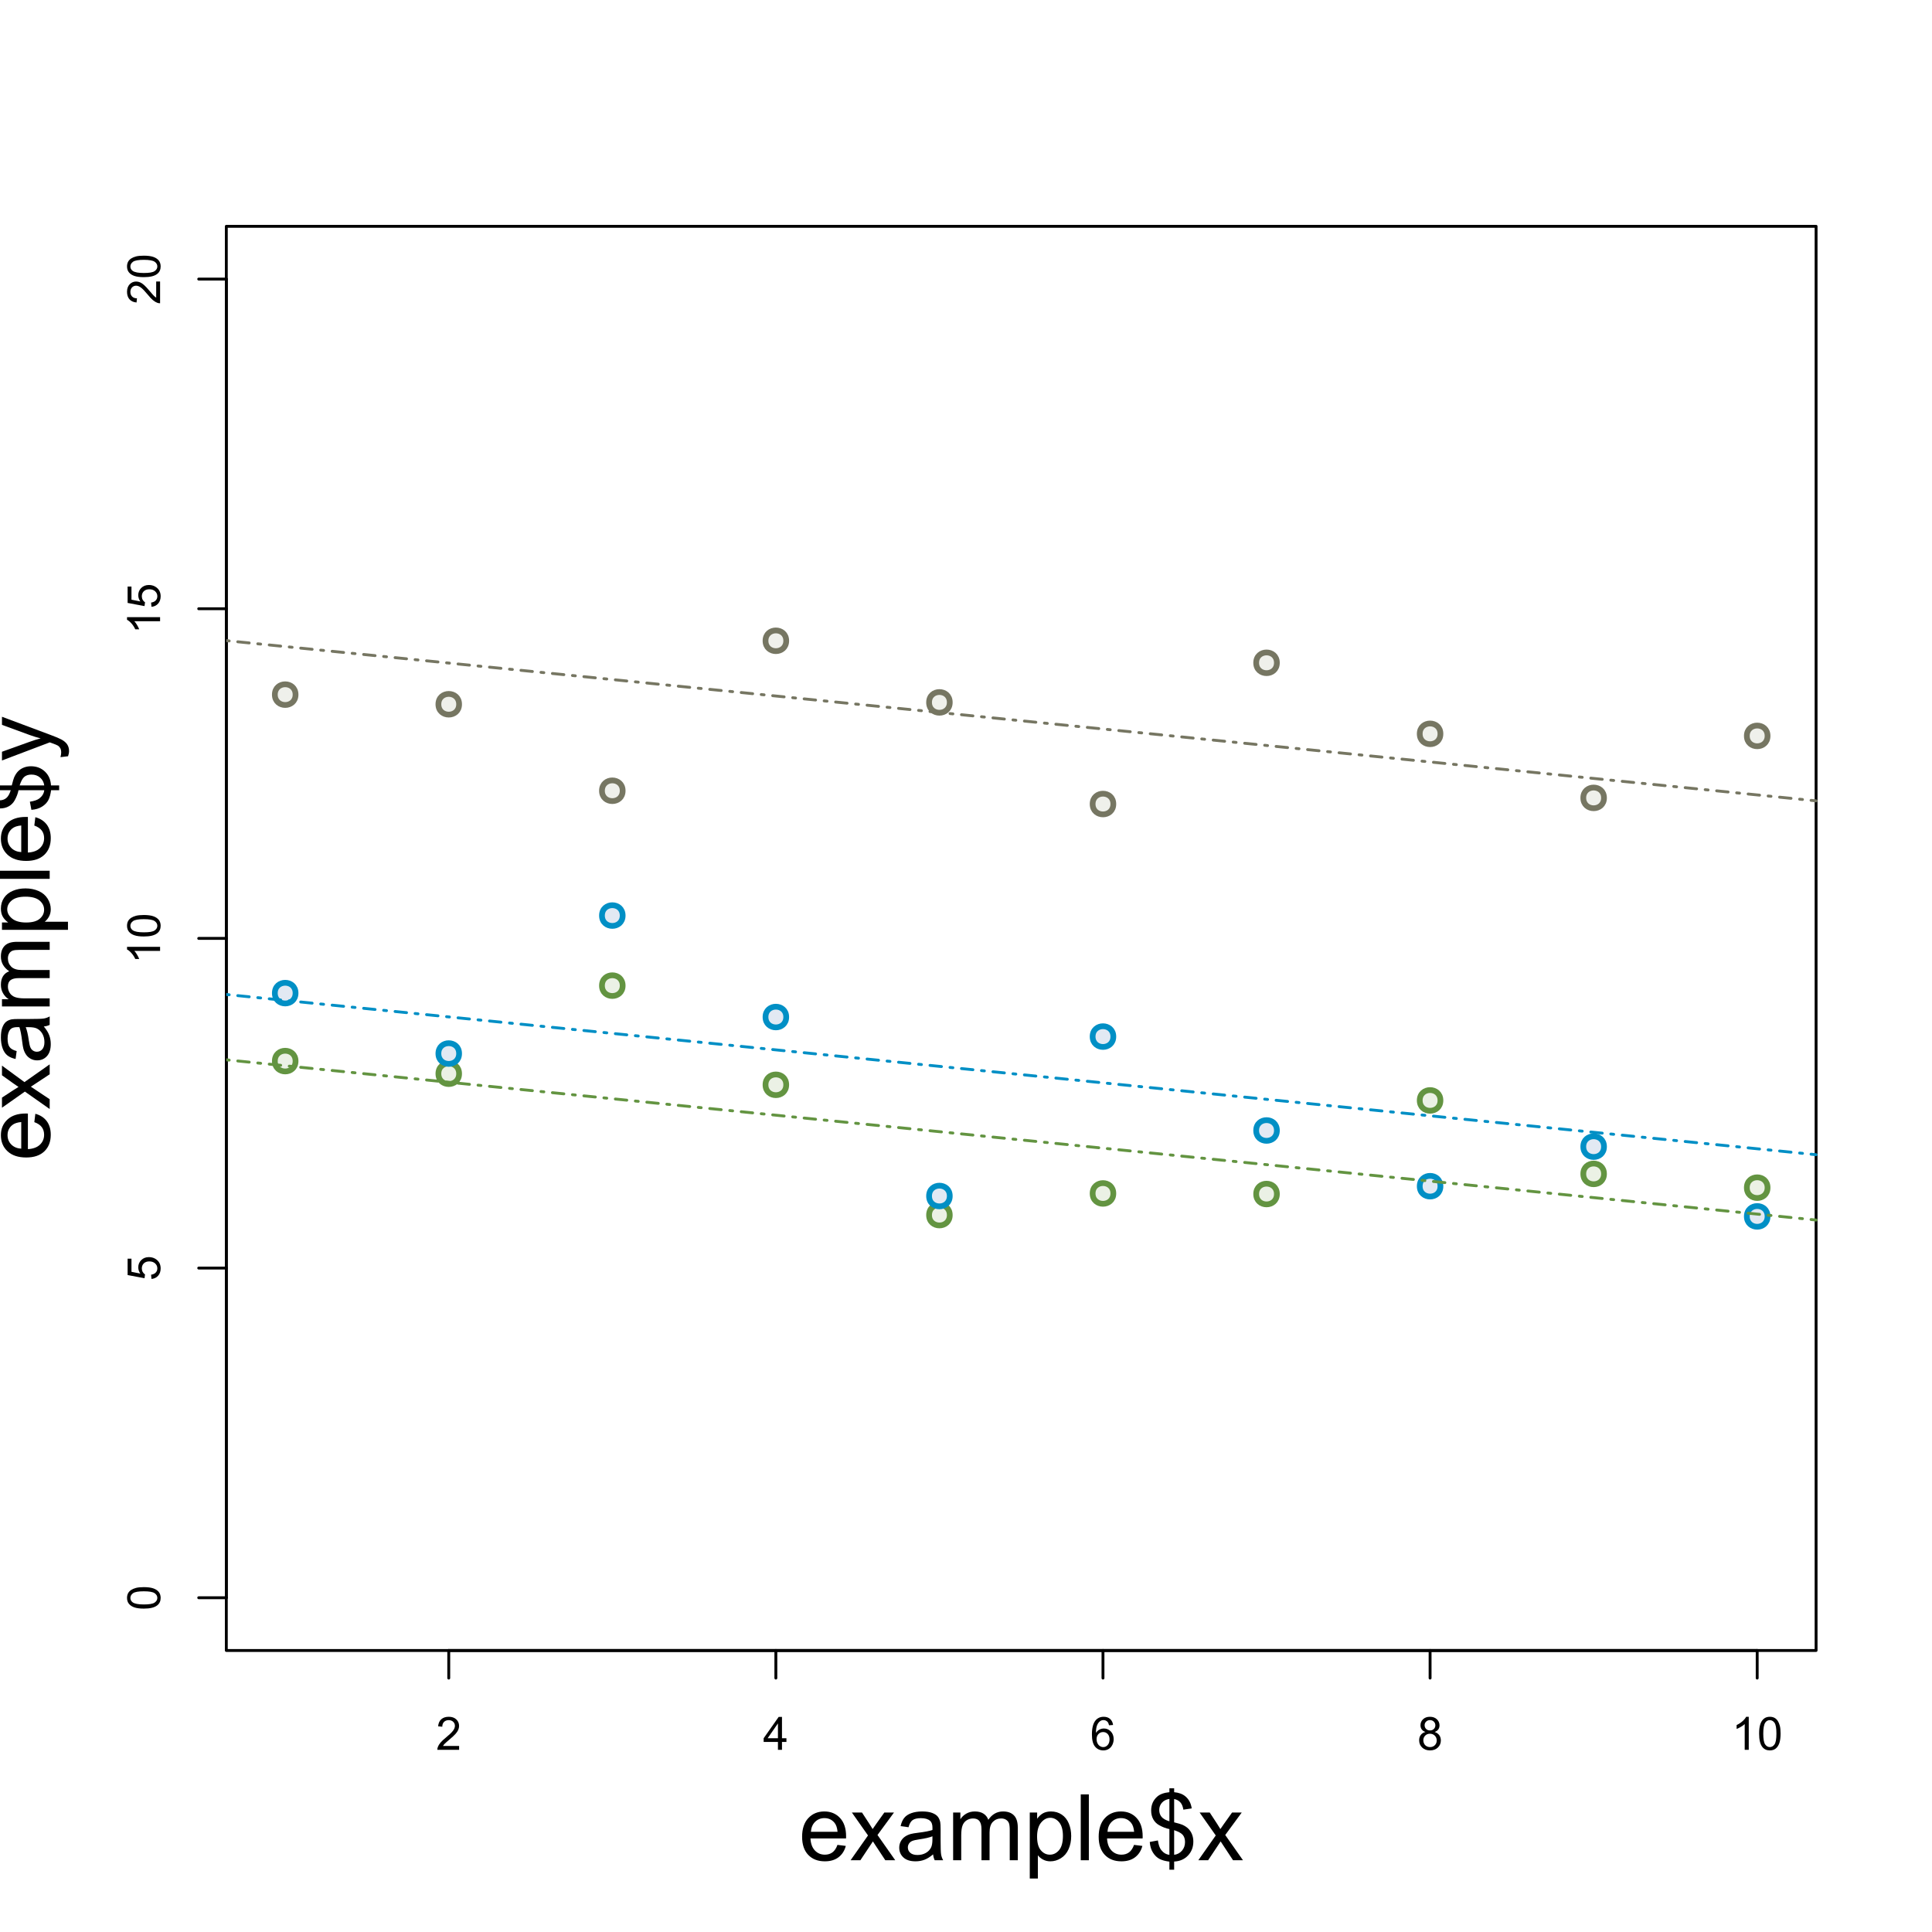 <?xml version="1.0" encoding="UTF-8"?>
<svg xmlns="http://www.w3.org/2000/svg" xmlns:xlink="http://www.w3.org/1999/xlink" width="504pt" height="504pt" viewBox="0 0 504 504" version="1.1">
<defs>
<g>
<symbol overflow="visible" id="glyph0-0">
<path style="stroke:none;" d="M 6.039 -1.016 L 6.039 0 L 0.363 0 C 0.355 -0.254 0.395 -0.496 0.484 -0.734 C 0.629 -1.117 0.859 -1.5 1.18 -1.875 C 1.492 -2.25 1.953 -2.684 2.562 -3.176 C 3.492 -3.941 4.125 -4.547 4.453 -4.992 C 4.781 -5.438 4.945 -5.859 4.945 -6.266 C 4.945 -6.68 4.793 -7.031 4.496 -7.32 C 4.191 -7.602 3.805 -7.746 3.328 -7.75 C 2.82 -7.746 2.414 -7.594 2.109 -7.293 C 1.805 -6.984 1.648 -6.562 1.648 -6.031 L 0.562 -6.141 C 0.633 -6.945 0.91 -7.559 1.398 -7.988 C 1.879 -8.41 2.531 -8.625 3.352 -8.625 C 4.172 -8.625 4.824 -8.395 5.309 -7.938 C 5.789 -7.48 6.027 -6.914 6.031 -6.242 C 6.027 -5.895 5.957 -5.559 5.82 -5.227 C 5.676 -4.891 5.441 -4.539 5.117 -4.176 C 4.789 -3.805 4.25 -3.301 3.492 -2.664 C 2.859 -2.129 2.453 -1.77 2.273 -1.582 C 2.094 -1.395 1.945 -1.203 1.828 -1.016 Z M 6.039 -1.016 "/>
</symbol>
<symbol overflow="visible" id="glyph0-1">
<path style="stroke:none;" d="M 3.879 0 L 3.879 -2.055 L 0.152 -2.055 L 0.152 -3.023 L 4.07 -8.59 L 4.934 -8.59 L 4.934 -3.023 L 6.094 -3.023 L 6.094 -2.055 L 4.934 -2.055 L 4.934 0 Z M 3.879 -3.023 L 3.879 -6.898 L 1.188 -3.023 Z M 3.879 -3.023 "/>
</symbol>
<symbol overflow="visible" id="glyph0-2">
<path style="stroke:none;" d="M 5.969 -6.484 L 4.922 -6.406 C 4.828 -6.812 4.695 -7.113 4.523 -7.305 C 4.234 -7.605 3.883 -7.758 3.469 -7.758 C 3.133 -7.758 2.836 -7.664 2.586 -7.477 C 2.25 -7.234 1.988 -6.879 1.797 -6.414 C 1.605 -5.949 1.508 -5.289 1.5 -4.43 C 1.754 -4.812 2.062 -5.098 2.434 -5.289 C 2.797 -5.473 3.184 -5.566 3.586 -5.57 C 4.289 -5.566 4.887 -5.309 5.383 -4.793 C 5.875 -4.277 6.121 -3.609 6.125 -2.789 C 6.121 -2.25 6.004 -1.746 5.773 -1.285 C 5.539 -0.82 5.223 -0.469 4.816 -0.223 C 4.41 0.023 3.949 0.145 3.434 0.148 C 2.555 0.145 1.836 -0.176 1.285 -0.82 C 0.727 -1.469 0.449 -2.535 0.453 -4.02 C 0.449 -5.676 0.758 -6.883 1.371 -7.641 C 1.902 -8.297 2.621 -8.625 3.531 -8.625 C 4.207 -8.625 4.762 -8.434 5.195 -8.055 C 5.625 -7.676 5.883 -7.152 5.969 -6.484 Z M 1.664 -2.781 C 1.664 -2.418 1.738 -2.07 1.895 -1.738 C 2.043 -1.406 2.262 -1.152 2.543 -0.98 C 2.82 -0.801 3.109 -0.715 3.414 -0.719 C 3.859 -0.715 4.242 -0.895 4.566 -1.258 C 4.883 -1.613 5.043 -2.102 5.047 -2.727 C 5.043 -3.316 4.887 -3.785 4.57 -4.129 C 4.25 -4.469 3.852 -4.641 3.375 -4.641 C 2.898 -4.641 2.492 -4.469 2.16 -4.129 C 1.828 -3.785 1.664 -3.336 1.664 -2.781 Z M 1.664 -2.781 "/>
</symbol>
<symbol overflow="visible" id="glyph0-3">
<path style="stroke:none;" d="M 2.121 -4.656 C 1.684 -4.816 1.359 -5.047 1.148 -5.344 C 0.938 -5.641 0.832 -5.996 0.832 -6.41 C 0.832 -7.035 1.055 -7.559 1.504 -7.984 C 1.953 -8.41 2.551 -8.625 3.297 -8.625 C 4.043 -8.625 4.648 -8.406 5.109 -7.973 C 5.566 -7.535 5.793 -7.004 5.797 -6.383 C 5.793 -5.977 5.688 -5.629 5.48 -5.34 C 5.27 -5.043 4.953 -4.816 4.531 -4.656 C 5.055 -4.48 5.457 -4.203 5.734 -3.824 C 6.008 -3.438 6.145 -2.98 6.148 -2.453 C 6.145 -1.715 5.887 -1.098 5.367 -0.602 C 4.844 -0.102 4.16 0.145 3.316 0.148 C 2.469 0.145 1.785 -0.102 1.266 -0.605 C 0.742 -1.105 0.48 -1.734 0.484 -2.484 C 0.48 -3.039 0.621 -3.504 0.91 -3.887 C 1.191 -4.262 1.598 -4.52 2.121 -4.656 Z M 1.91 -6.445 C 1.91 -6.039 2.039 -5.707 2.301 -5.449 C 2.562 -5.191 2.902 -5.062 3.32 -5.062 C 3.723 -5.062 4.055 -5.188 4.32 -5.445 C 4.578 -5.695 4.711 -6.012 4.711 -6.387 C 4.711 -6.773 4.574 -7.098 4.309 -7.363 C 4.035 -7.625 3.703 -7.758 3.312 -7.758 C 2.906 -7.758 2.574 -7.629 2.309 -7.371 C 2.043 -7.113 1.91 -6.805 1.91 -6.445 Z M 1.57 -2.477 C 1.57 -2.176 1.641 -1.887 1.785 -1.605 C 1.926 -1.324 2.137 -1.105 2.422 -0.949 C 2.699 -0.793 3.004 -0.715 3.328 -0.719 C 3.832 -0.715 4.246 -0.879 4.578 -1.207 C 4.902 -1.531 5.066 -1.941 5.07 -2.445 C 5.066 -2.945 4.898 -3.367 4.562 -3.703 C 4.223 -4.035 3.801 -4.199 3.293 -4.203 C 2.793 -4.199 2.379 -4.035 2.059 -3.711 C 1.73 -3.379 1.57 -2.969 1.57 -2.477 Z M 1.57 -2.477 "/>
</symbol>
<symbol overflow="visible" id="glyph0-4">
<path style="stroke:none;" d="M 4.469 0 L 3.414 0 L 3.414 -6.719 C 3.16 -6.477 2.828 -6.234 2.414 -5.996 C 2 -5.75 1.629 -5.57 1.305 -5.449 L 1.305 -6.469 C 1.895 -6.742 2.41 -7.078 2.852 -7.477 C 3.293 -7.871 3.605 -8.254 3.789 -8.625 L 4.469 -8.625 Z M 4.469 0 "/>
</symbol>
<symbol overflow="visible" id="glyph0-5">
<path style="stroke:none;" d="M 0.5 -4.234 C 0.496 -5.246 0.602 -6.062 0.812 -6.688 C 1.02 -7.305 1.328 -7.785 1.742 -8.121 C 2.148 -8.457 2.668 -8.625 3.297 -8.625 C 3.758 -8.625 4.164 -8.531 4.512 -8.348 C 4.855 -8.16 5.141 -7.891 5.371 -7.543 C 5.594 -7.191 5.773 -6.766 5.906 -6.266 C 6.035 -5.762 6.098 -5.086 6.102 -4.234 C 6.098 -3.227 5.996 -2.414 5.789 -1.797 C 5.578 -1.176 5.266 -0.695 4.859 -0.359 C 4.445 -0.02 3.926 0.145 3.297 0.148 C 2.465 0.145 1.816 -0.148 1.348 -0.742 C 0.781 -1.457 0.496 -2.621 0.5 -4.234 Z M 1.582 -4.234 C 1.582 -2.824 1.746 -1.887 2.074 -1.418 C 2.402 -0.949 2.809 -0.715 3.297 -0.719 C 3.777 -0.715 4.184 -0.949 4.52 -1.422 C 4.848 -1.887 5.016 -2.824 5.016 -4.234 C 5.016 -5.648 4.848 -6.59 4.52 -7.055 C 4.184 -7.516 3.773 -7.746 3.289 -7.75 C 2.801 -7.746 2.414 -7.543 2.125 -7.137 C 1.762 -6.613 1.582 -5.645 1.582 -4.234 Z M 1.582 -4.234 "/>
</symbol>
<symbol overflow="visible" id="glyph1-0">
<path style="stroke:none;" d="M -4.234 -0.5 C -5.246 -0.496 -6.062 -0.602 -6.688 -0.812 C -7.305 -1.02 -7.785 -1.328 -8.121 -1.742 C -8.457 -2.148 -8.625 -2.668 -8.625 -3.297 C -8.625 -3.758 -8.531 -4.164 -8.348 -4.512 C -8.16 -4.855 -7.891 -5.141 -7.543 -5.371 C -7.191 -5.594 -6.766 -5.773 -6.266 -5.906 C -5.762 -6.035 -5.086 -6.098 -4.234 -6.102 C -3.227 -6.098 -2.414 -5.996 -1.797 -5.789 C -1.176 -5.578 -0.695 -5.266 -0.359 -4.859 C -0.02 -4.445 0.145 -3.926 0.148 -3.297 C 0.145 -2.465 -0.148 -1.816 -0.742 -1.348 C -1.457 -0.781 -2.621 -0.496 -4.234 -0.5 Z M -4.234 -1.582 C -2.824 -1.582 -1.887 -1.746 -1.418 -2.074 C -0.949 -2.402 -0.715 -2.809 -0.719 -3.297 C -0.715 -3.777 -0.949 -4.184 -1.422 -4.52 C -1.887 -4.848 -2.824 -5.016 -4.234 -5.016 C -5.648 -5.016 -6.59 -4.848 -7.055 -4.52 C -7.516 -4.184 -7.746 -3.773 -7.75 -3.289 C -7.746 -2.801 -7.543 -2.414 -7.137 -2.125 C -6.613 -1.762 -5.645 -1.582 -4.234 -1.582 Z M -4.234 -1.582 "/>
</symbol>
<symbol overflow="visible" id="glyph1-1">
<path style="stroke:none;" d="M -2.25 -0.5 L -2.344 -1.605 C -1.805 -1.684 -1.398 -1.871 -1.125 -2.176 C -0.852 -2.473 -0.715 -2.836 -0.719 -3.258 C -0.715 -3.766 -0.906 -4.195 -1.293 -4.547 C -1.672 -4.898 -2.18 -5.074 -2.82 -5.074 C -3.414 -5.074 -3.891 -4.902 -4.242 -4.566 C -4.59 -4.227 -4.762 -3.785 -4.766 -3.242 C -4.762 -2.898 -4.684 -2.594 -4.531 -2.32 C -4.375 -2.047 -4.176 -1.832 -3.93 -1.676 L -4.062 -0.688 L -8.473 -1.516 L -8.473 -5.789 L -7.465 -5.789 L -7.465 -2.359 L -5.156 -1.898 C -5.516 -2.414 -5.695 -2.953 -5.695 -3.523 C -5.695 -4.27 -5.434 -4.902 -4.914 -5.422 C -4.395 -5.934 -3.727 -6.191 -2.914 -6.195 C -2.133 -6.191 -1.461 -5.965 -0.898 -5.516 C -0.199 -4.961 0.145 -4.211 0.148 -3.258 C 0.145 -2.477 -0.07 -1.836 -0.508 -1.344 C -0.941 -0.844 -1.523 -0.562 -2.25 -0.5 Z M -2.25 -0.5 "/>
</symbol>
<symbol overflow="visible" id="glyph1-2">
<path style="stroke:none;" d="M 0 -4.469 L 0 -3.414 L -6.719 -3.414 C -6.477 -3.16 -6.234 -2.828 -5.996 -2.414 C -5.75 -2 -5.57 -1.629 -5.449 -1.305 L -6.469 -1.305 C -6.742 -1.895 -7.078 -2.41 -7.477 -2.852 C -7.871 -3.293 -8.254 -3.605 -8.625 -3.789 L -8.625 -4.469 Z M 0 -4.469 "/>
</symbol>
<symbol overflow="visible" id="glyph1-3">
<path style="stroke:none;" d="M -1.016 -6.039 L 0 -6.039 L 0 -0.363 C -0.254 -0.355 -0.496 -0.395 -0.734 -0.484 C -1.117 -0.629 -1.5 -0.859 -1.875 -1.18 C -2.25 -1.492 -2.684 -1.953 -3.176 -2.562 C -3.941 -3.492 -4.547 -4.125 -4.992 -4.453 C -5.438 -4.781 -5.859 -4.945 -6.266 -4.945 C -6.68 -4.945 -7.031 -4.793 -7.32 -4.496 C -7.602 -4.191 -7.746 -3.805 -7.75 -3.328 C -7.746 -2.82 -7.594 -2.414 -7.293 -2.109 C -6.984 -1.805 -6.562 -1.648 -6.031 -1.648 L -6.141 -0.562 C -6.945 -0.633 -7.559 -0.91 -7.988 -1.398 C -8.41 -1.879 -8.625 -2.531 -8.625 -3.352 C -8.625 -4.172 -8.395 -4.824 -7.938 -5.309 C -7.48 -5.789 -6.914 -6.027 -6.242 -6.031 C -5.895 -6.027 -5.559 -5.957 -5.227 -5.82 C -4.891 -5.676 -4.539 -5.441 -4.176 -5.117 C -3.805 -4.789 -3.301 -4.25 -2.664 -3.492 C -2.129 -2.859 -1.77 -2.453 -1.582 -2.273 C -1.395 -2.094 -1.203 -1.945 -1.016 -1.828 Z M -1.016 -6.039 "/>
</symbol>
<symbol overflow="visible" id="glyph2-0">
<path style="stroke:none;" d="M 10.102 -4.008 L 12.281 -3.738 C 11.938 -2.465 11.301 -1.477 10.371 -0.773 C 9.441 -0.07 8.254 0.281 6.809 0.281 C 4.988 0.281 3.543 -0.277 2.477 -1.398 C 1.41 -2.52 0.879 -4.094 0.879 -6.117 C 0.879 -8.211 1.418 -9.836 2.496 -10.992 C 3.574 -12.148 4.973 -12.727 6.691 -12.727 C 8.355 -12.727 9.715 -12.16 10.77 -11.027 C 11.824 -9.895 12.352 -8.301 12.352 -6.246 C 12.352 -6.121 12.348 -5.934 12.34 -5.684 L 3.059 -5.684 C 3.137 -4.316 3.523 -3.27 4.219 -2.543 C 4.914 -1.816 5.781 -1.453 6.82 -1.453 C 7.594 -1.453 8.254 -1.656 8.801 -2.062 C 9.348 -2.469 9.781 -3.117 10.102 -4.008 Z M 3.176 -7.418 L 10.125 -7.418 C 10.031 -8.465 9.766 -9.25 9.328 -9.773 C 8.656 -10.586 7.785 -10.992 6.715 -10.992 C 5.746 -10.992 4.93 -10.668 4.27 -10.02 C 3.609 -9.371 3.246 -8.504 3.176 -7.418 Z M 3.176 -7.418 "/>
</symbol>
<symbol overflow="visible" id="glyph2-1">
<path style="stroke:none;" d="M 0.176 0 L 4.723 -6.469 L 0.516 -12.445 L 3.152 -12.445 L 5.062 -9.527 C 5.422 -8.973 5.711 -8.508 5.93 -8.133 C 6.273 -8.648 6.59 -9.105 6.879 -9.504 L 8.977 -12.445 L 11.496 -12.445 L 7.195 -6.586 L 11.824 0 L 9.234 0 L 6.68 -3.867 L 6 -4.91 L 2.73 0 Z M 0.176 0 "/>
</symbol>
<symbol overflow="visible" id="glyph2-2">
<path style="stroke:none;" d="M 9.703 -1.535 C 8.922 -0.871 8.168 -0.402 7.445 -0.129 C 6.723 0.145 5.949 0.281 5.121 0.281 C 3.754 0.281 2.703 -0.051 1.969 -0.719 C 1.234 -1.387 0.867 -2.242 0.867 -3.281 C 0.867 -3.891 1.004 -4.445 1.281 -4.949 C 1.559 -5.453 1.922 -5.859 2.371 -6.164 C 2.82 -6.469 3.328 -6.699 3.891 -6.855 C 4.305 -6.965 4.93 -7.07 5.766 -7.172 C 7.469 -7.375 8.723 -7.617 9.527 -7.898 C 9.535 -8.188 9.539 -8.371 9.539 -8.449 C 9.539 -9.309 9.34 -9.914 8.941 -10.266 C 8.402 -10.742 7.602 -10.98 6.539 -10.98 C 5.547 -10.98 4.812 -10.805 4.34 -10.457 C 3.867 -10.109 3.52 -9.496 3.293 -8.613 L 1.23 -8.895 C 1.418 -9.777 1.727 -10.488 2.156 -11.031 C 2.586 -11.574 3.207 -11.992 4.02 -12.285 C 4.832 -12.578 5.773 -12.727 6.844 -12.727 C 7.906 -12.727 8.77 -12.602 9.434 -12.352 C 10.098 -12.102 10.586 -11.785 10.898 -11.406 C 11.211 -11.027 11.43 -10.551 11.555 -9.973 C 11.625 -9.613 11.66 -8.965 11.66 -8.027 L 11.66 -5.215 C 11.66 -3.254 11.703 -2.012 11.793 -1.492 C 11.883 -0.973 12.062 -0.477 12.328 0 L 10.125 0 C 9.906 -0.438 9.766 -0.949 9.703 -1.535 Z M 9.527 -6.246 C 8.762 -5.934 7.613 -5.668 6.082 -5.449 C 5.215 -5.324 4.602 -5.184 4.242 -5.027 C 3.883 -4.871 3.605 -4.641 3.41 -4.34 C 3.215 -4.039 3.117 -3.707 3.117 -3.34 C 3.117 -2.777 3.328 -2.309 3.754 -1.934 C 4.18 -1.559 4.805 -1.371 5.625 -1.371 C 6.438 -1.371 7.16 -1.547 7.793 -1.902 C 8.426 -2.258 8.891 -2.746 9.188 -3.363 C 9.414 -3.84 9.527 -4.543 9.527 -5.473 Z M 9.527 -6.246 "/>
</symbol>
<symbol overflow="visible" id="glyph2-3">
<path style="stroke:none;" d="M 1.582 0 L 1.582 -12.445 L 3.469 -12.445 L 3.469 -10.699 C 3.859 -11.309 4.379 -11.797 5.027 -12.168 C 5.676 -12.539 6.414 -12.727 7.242 -12.727 C 8.164 -12.727 8.918 -12.535 9.508 -12.152 C 10.098 -11.77 10.516 -11.234 10.758 -10.547 C 11.742 -12 13.023 -12.727 14.602 -12.727 C 15.836 -12.727 16.785 -12.383 17.449 -11.699 C 18.113 -11.016 18.445 -9.965 18.445 -8.543 L 18.445 0 L 16.348 0 L 16.348 -7.84 C 16.348 -8.684 16.277 -9.289 16.141 -9.66 C 16.004 -10.031 15.758 -10.332 15.398 -10.559 C 15.039 -10.785 14.617 -10.898 14.133 -10.898 C 13.258 -10.898 12.531 -10.605 11.953 -10.023 C 11.375 -9.441 11.086 -8.512 11.086 -7.23 L 11.086 0 L 8.977 0 L 8.977 -8.086 C 8.977 -9.023 8.805 -9.727 8.461 -10.195 C 8.117 -10.664 7.555 -10.898 6.773 -10.898 C 6.18 -10.898 5.629 -10.742 5.125 -10.43 C 4.621 -10.117 4.258 -9.66 4.031 -9.059 C 3.805 -8.457 3.691 -7.59 3.691 -6.457 L 3.691 0 Z M 1.582 0 "/>
</symbol>
<symbol overflow="visible" id="glyph2-4">
<path style="stroke:none;" d="M 1.582 4.77 L 1.582 -12.445 L 3.504 -12.445 L 3.504 -10.828 C 3.957 -11.461 4.469 -11.934 5.039 -12.25 C 5.609 -12.566 6.301 -12.727 7.113 -12.727 C 8.176 -12.727 9.113 -12.453 9.926 -11.906 C 10.738 -11.359 11.352 -10.586 11.766 -9.59 C 12.18 -8.594 12.387 -7.504 12.387 -6.316 C 12.387 -5.043 12.156 -3.895 11.699 -2.875 C 11.242 -1.855 10.578 -1.074 9.707 -0.531 C 8.836 0.012 7.922 0.281 6.961 0.281 C 6.258 0.281 5.625 0.133 5.066 -0.164 C 4.508 -0.461 4.051 -0.836 3.691 -1.289 L 3.691 4.77 Z M 3.492 -6.152 C 3.492 -4.551 3.816 -3.367 4.465 -2.602 C 5.113 -1.836 5.898 -1.453 6.82 -1.453 C 7.758 -1.453 8.559 -1.848 9.227 -2.641 C 9.895 -3.434 10.23 -4.664 10.23 -6.328 C 10.23 -7.914 9.902 -9.102 9.25 -9.891 C 8.598 -10.68 7.82 -11.074 6.914 -11.074 C 6.016 -11.074 5.219 -10.652 4.527 -9.812 C 3.836 -8.973 3.492 -7.754 3.492 -6.152 Z M 3.492 -6.152 "/>
</symbol>
<symbol overflow="visible" id="glyph2-5">
<path style="stroke:none;" d="M 1.535 0 L 1.535 -17.18 L 3.645 -17.18 L 3.645 0 Z M 1.535 0 "/>
</symbol>
<symbol overflow="visible" id="glyph2-6">
<path style="stroke:none;" d="M 5.977 2.473 L 5.977 0.363 C 4.922 0.23 4.062 -0.004 3.402 -0.344 C 2.742 -0.684 2.172 -1.234 1.691 -1.992 C 1.211 -2.75 0.934 -3.676 0.855 -4.77 L 2.977 -5.168 C 3.141 -4.035 3.43 -3.203 3.844 -2.672 C 4.438 -1.922 5.148 -1.504 5.977 -1.418 L 5.977 -8.133 C 5.109 -8.297 4.223 -8.633 3.316 -9.141 C 2.645 -9.516 2.125 -10.035 1.762 -10.699 C 1.398 -11.363 1.219 -12.117 1.219 -12.961 C 1.219 -14.461 1.75 -15.676 2.812 -16.605 C 3.523 -17.23 4.578 -17.613 5.977 -17.754 L 5.977 -18.762 L 7.219 -18.762 L 7.219 -17.754 C 8.445 -17.637 9.418 -17.277 10.137 -16.676 C 11.059 -15.91 11.613 -14.859 11.801 -13.523 L 9.621 -13.195 C 9.496 -14.023 9.234 -14.656 8.84 -15.098 C 8.445 -15.539 7.906 -15.832 7.219 -15.973 L 7.219 -9.891 C 8.281 -9.625 8.984 -9.418 9.328 -9.27 C 9.984 -8.98 10.52 -8.629 10.934 -8.215 C 11.348 -7.801 11.664 -7.309 11.887 -6.738 C 12.109 -6.168 12.223 -5.551 12.223 -4.887 C 12.223 -3.426 11.758 -2.207 10.828 -1.23 C 9.898 -0.254 8.695 0.27 7.219 0.34 L 7.219 2.473 Z M 5.977 -15.996 C 5.156 -15.871 4.508 -15.543 4.035 -15.012 C 3.562 -14.48 3.328 -13.852 3.328 -13.125 C 3.328 -12.406 3.527 -11.805 3.93 -11.32 C 4.332 -10.836 5.016 -10.449 5.977 -10.16 Z M 7.219 -1.418 C 8.039 -1.52 8.715 -1.875 9.25 -2.484 C 9.785 -3.094 10.055 -3.848 10.055 -4.746 C 10.055 -5.512 9.863 -6.125 9.484 -6.59 C 9.105 -7.055 8.352 -7.473 7.219 -7.84 Z M 7.219 -1.418 "/>
</symbol>
<symbol overflow="visible" id="glyph3-0">
<path style="stroke:none;" d="M -4.008 -10.102 L -3.738 -12.281 C -2.465 -11.938 -1.477 -11.301 -0.773 -10.371 C -0.07 -9.441 0.281 -8.254 0.281 -6.809 C 0.281 -4.988 -0.277 -3.543 -1.398 -2.477 C -2.52 -1.41 -4.094 -0.879 -6.117 -0.879 C -8.211 -0.879 -9.836 -1.418 -10.992 -2.496 C -12.148 -3.574 -12.727 -4.973 -12.727 -6.691 C -12.727 -8.355 -12.16 -9.715 -11.027 -10.77 C -9.895 -11.824 -8.301 -12.352 -6.246 -12.352 C -6.121 -12.352 -5.934 -12.348 -5.684 -12.34 L -5.684 -3.059 C -4.316 -3.137 -3.27 -3.523 -2.543 -4.219 C -1.816 -4.914 -1.453 -5.781 -1.453 -6.82 C -1.453 -7.594 -1.656 -8.254 -2.062 -8.801 C -2.469 -9.348 -3.117 -9.781 -4.008 -10.102 Z M -7.418 -3.176 L -7.418 -10.125 C -8.465 -10.031 -9.25 -9.766 -9.773 -9.328 C -10.586 -8.656 -10.992 -7.785 -10.992 -6.715 C -10.992 -5.746 -10.668 -4.93 -10.02 -4.27 C -9.371 -3.609 -8.504 -3.246 -7.418 -3.176 Z M -7.418 -3.176 "/>
</symbol>
<symbol overflow="visible" id="glyph3-1">
<path style="stroke:none;" d="M 0 -0.176 L -6.469 -4.723 L -12.445 -0.516 L -12.445 -3.152 L -9.527 -5.062 C -8.973 -5.422 -8.508 -5.711 -8.133 -5.93 C -8.648 -6.273 -9.105 -6.59 -9.504 -6.879 L -12.445 -8.977 L -12.445 -11.496 L -6.586 -7.195 L 0 -11.824 L 0 -9.234 L -3.867 -6.68 L -4.91 -6 L 0 -2.73 Z M 0 -0.176 "/>
</symbol>
<symbol overflow="visible" id="glyph3-2">
<path style="stroke:none;" d="M -1.535 -9.703 C -0.871 -8.922 -0.402 -8.168 -0.129 -7.445 C 0.145 -6.723 0.281 -5.949 0.281 -5.121 C 0.281 -3.754 -0.051 -2.703 -0.719 -1.969 C -1.387 -1.234 -2.242 -0.867 -3.281 -0.867 C -3.891 -0.867 -4.445 -1.004 -4.949 -1.281 C -5.453 -1.559 -5.859 -1.922 -6.164 -2.371 C -6.469 -2.82 -6.699 -3.328 -6.855 -3.891 C -6.965 -4.305 -7.07 -4.93 -7.172 -5.766 C -7.375 -7.469 -7.617 -8.723 -7.898 -9.527 C -8.188 -9.535 -8.371 -9.539 -8.449 -9.539 C -9.309 -9.539 -9.914 -9.34 -10.266 -8.941 C -10.742 -8.402 -10.98 -7.602 -10.98 -6.539 C -10.98 -5.547 -10.805 -4.812 -10.457 -4.34 C -10.109 -3.867 -9.496 -3.52 -8.613 -3.293 L -8.895 -1.23 C -9.777 -1.418 -10.488 -1.727 -11.031 -2.156 C -11.574 -2.586 -11.992 -3.207 -12.285 -4.02 C -12.578 -4.832 -12.727 -5.773 -12.727 -6.844 C -12.727 -7.906 -12.602 -8.77 -12.352 -9.434 C -12.102 -10.098 -11.785 -10.586 -11.406 -10.898 C -11.027 -11.211 -10.551 -11.43 -9.973 -11.555 C -9.613 -11.625 -8.965 -11.66 -8.027 -11.66 L -5.215 -11.66 C -3.254 -11.66 -2.012 -11.703 -1.492 -11.793 C -0.973 -11.883 -0.477 -12.062 0 -12.328 L 0 -10.125 C -0.438 -9.906 -0.949 -9.766 -1.535 -9.703 Z M -6.246 -9.527 C -5.934 -8.762 -5.668 -7.613 -5.449 -6.082 C -5.324 -5.215 -5.184 -4.602 -5.027 -4.242 C -4.871 -3.883 -4.641 -3.605 -4.34 -3.41 C -4.039 -3.215 -3.707 -3.117 -3.34 -3.117 C -2.777 -3.117 -2.309 -3.328 -1.934 -3.754 C -1.559 -4.18 -1.371 -4.805 -1.371 -5.625 C -1.371 -6.438 -1.547 -7.16 -1.902 -7.793 C -2.258 -8.426 -2.746 -8.891 -3.363 -9.188 C -3.84 -9.414 -4.543 -9.527 -5.473 -9.527 Z M -6.246 -9.527 "/>
</symbol>
<symbol overflow="visible" id="glyph3-3">
<path style="stroke:none;" d="M 0 -1.582 L -12.445 -1.582 L -12.445 -3.469 L -10.699 -3.469 C -11.309 -3.859 -11.797 -4.379 -12.168 -5.027 C -12.539 -5.676 -12.727 -6.414 -12.727 -7.242 C -12.727 -8.164 -12.535 -8.918 -12.152 -9.508 C -11.77 -10.098 -11.234 -10.516 -10.547 -10.758 C -12 -11.742 -12.727 -13.023 -12.727 -14.602 C -12.727 -15.836 -12.383 -16.785 -11.699 -17.449 C -11.016 -18.113 -9.965 -18.445 -8.543 -18.445 L 0 -18.445 L 0 -16.348 L -7.84 -16.348 C -8.684 -16.348 -9.289 -16.277 -9.66 -16.141 C -10.031 -16.004 -10.332 -15.758 -10.559 -15.398 C -10.785 -15.039 -10.898 -14.617 -10.898 -14.133 C -10.898 -13.258 -10.605 -12.531 -10.023 -11.953 C -9.441 -11.375 -8.512 -11.086 -7.23 -11.086 L 0 -11.086 L 0 -8.977 L -8.086 -8.977 C -9.023 -8.977 -9.727 -8.805 -10.195 -8.461 C -10.664 -8.117 -10.898 -7.555 -10.898 -6.773 C -10.898 -6.18 -10.742 -5.629 -10.43 -5.125 C -10.117 -4.621 -9.66 -4.258 -9.059 -4.031 C -8.457 -3.805 -7.59 -3.691 -6.457 -3.691 L 0 -3.691 Z M 0 -1.582 "/>
</symbol>
<symbol overflow="visible" id="glyph3-4">
<path style="stroke:none;" d="M 4.77 -1.582 L -12.445 -1.582 L -12.445 -3.504 L -10.828 -3.504 C -11.461 -3.957 -11.934 -4.469 -12.25 -5.039 C -12.566 -5.609 -12.727 -6.301 -12.727 -7.113 C -12.727 -8.176 -12.453 -9.113 -11.906 -9.926 C -11.359 -10.738 -10.586 -11.352 -9.59 -11.766 C -8.594 -12.18 -7.504 -12.387 -6.316 -12.387 C -5.043 -12.387 -3.895 -12.156 -2.875 -11.699 C -1.855 -11.242 -1.074 -10.578 -0.531 -9.707 C 0.012 -8.836 0.281 -7.922 0.281 -6.961 C 0.281 -6.258 0.133 -5.625 -0.164 -5.066 C -0.461 -4.508 -0.836 -4.051 -1.289 -3.691 L 4.77 -3.691 Z M -6.152 -3.492 C -4.551 -3.492 -3.367 -3.816 -2.602 -4.465 C -1.836 -5.113 -1.453 -5.898 -1.453 -6.82 C -1.453 -7.758 -1.848 -8.559 -2.641 -9.227 C -3.434 -9.895 -4.664 -10.23 -6.328 -10.23 C -7.914 -10.23 -9.102 -9.902 -9.891 -9.25 C -10.68 -8.598 -11.074 -7.82 -11.074 -6.914 C -11.074 -6.016 -10.652 -5.219 -9.812 -4.527 C -8.973 -3.836 -7.754 -3.492 -6.152 -3.492 Z M -6.152 -3.492 "/>
</symbol>
<symbol overflow="visible" id="glyph3-5">
<path style="stroke:none;" d="M 0 -1.535 L -17.18 -1.535 L -17.18 -3.645 L 0 -3.645 Z M 0 -1.535 "/>
</symbol>
<symbol overflow="visible" id="glyph3-6">
<path style="stroke:none;" d="M 2.473 -5.977 L 0.363 -5.977 C 0.23 -4.922 -0.004 -4.062 -0.344 -3.402 C -0.684 -2.742 -1.234 -2.172 -1.992 -1.691 C -2.75 -1.211 -3.676 -0.934 -4.77 -0.855 L -5.168 -2.977 C -4.035 -3.141 -3.203 -3.43 -2.672 -3.844 C -1.922 -4.438 -1.504 -5.148 -1.418 -5.977 L -8.133 -5.977 C -8.297 -5.109 -8.633 -4.223 -9.141 -3.316 C -9.516 -2.645 -10.035 -2.125 -10.699 -1.762 C -11.363 -1.398 -12.117 -1.219 -12.961 -1.219 C -14.461 -1.219 -15.676 -1.75 -16.605 -2.812 C -17.23 -3.523 -17.613 -4.578 -17.754 -5.977 L -18.762 -5.977 L -18.762 -7.219 L -17.754 -7.219 C -17.637 -8.445 -17.277 -9.418 -16.676 -10.137 C -15.91 -11.059 -14.859 -11.613 -13.523 -11.801 L -13.195 -9.621 C -14.023 -9.496 -14.656 -9.234 -15.098 -8.84 C -15.539 -8.445 -15.832 -7.906 -15.973 -7.219 L -9.891 -7.219 C -9.625 -8.281 -9.418 -8.984 -9.27 -9.328 C -8.98 -9.984 -8.629 -10.52 -8.215 -10.934 C -7.801 -11.348 -7.309 -11.664 -6.738 -11.887 C -6.168 -12.109 -5.551 -12.223 -4.887 -12.223 C -3.426 -12.223 -2.207 -11.758 -1.23 -10.828 C -0.254 -9.898 0.27 -8.695 0.34 -7.219 L 2.473 -7.219 Z M -15.996 -5.977 C -15.871 -5.156 -15.543 -4.508 -15.012 -4.035 C -14.48 -3.562 -13.852 -3.328 -13.125 -3.328 C -12.406 -3.328 -11.805 -3.527 -11.32 -3.93 C -10.836 -4.332 -10.449 -5.016 -10.16 -5.977 Z M -1.418 -7.219 C -1.52 -8.039 -1.875 -8.715 -2.484 -9.25 C -3.094 -9.785 -3.848 -10.055 -4.746 -10.055 C -5.512 -10.055 -6.125 -9.863 -6.59 -9.484 C -7.055 -9.105 -7.473 -8.352 -7.84 -7.219 Z M -1.418 -7.219 "/>
</symbol>
<symbol overflow="visible" id="glyph3-7">
<path style="stroke:none;" d="M 4.793 -1.488 L 2.812 -1.254 C 2.938 -1.715 3 -2.117 3 -2.461 C 3 -2.93 2.922 -3.305 2.766 -3.586 C 2.609 -3.867 2.391 -4.098 2.109 -4.277 C 1.898 -4.41 1.375 -4.625 0.539 -4.922 C 0.422 -4.961 0.25 -5.023 0.023 -5.109 L -12.445 -0.387 L -12.445 -2.66 L -5.238 -5.25 C -4.324 -5.586 -3.363 -5.887 -2.355 -6.152 C -3.324 -6.395 -4.27 -6.684 -5.191 -7.02 L -12.445 -9.68 L -12.445 -11.789 L 0.211 -7.055 C 1.578 -6.547 2.52 -6.152 3.035 -5.871 C 3.73 -5.496 4.238 -5.066 4.562 -4.582 C 4.887 -4.098 5.051 -3.52 5.051 -2.848 C 5.051 -2.441 4.965 -1.988 4.793 -1.488 Z M 4.793 -1.488 "/>
</symbol>
</g>
<clipPath id="clip1">
  <path d="M 59.039 59.039 L 474.758 59.039 L 474.758 431.559 L 59.039 431.559 Z M 59.039 59.039 "/>
</clipPath>
<clipPath id="clip2">
  <path d="M 59.039 59.039 L 474.758 59.039 L 474.758 431.559 L 59.039 431.559 Z M 59.039 59.039 "/>
</clipPath>
</defs>
<g id="surface1">
<rect x="0" y="0" width="504" height="504" style="fill:rgb(100%,100%,100%);fill-opacity:1;stroke:none;"/>
<g clip-path="url(#clip1)" clip-rule="nonzero">
<path style="fill-rule:nonzero;fill:rgb(92.157%,94.51%,89.804%);fill-opacity:1;stroke-width:1.5;stroke-linecap:round;stroke-linejoin:round;stroke:rgb(38.824%,58.039%,25.49%);stroke-opacity:1;stroke-miterlimit:10;" d="M 77.102 276.809 C 77.102 280.406 71.699 280.406 71.699 276.809 C 71.699 273.207 77.102 273.207 77.102 276.809 "/>
<path style="fill-rule:nonzero;fill:rgb(92.157%,94.51%,89.804%);fill-opacity:1;stroke-width:1.5;stroke-linecap:round;stroke-linejoin:round;stroke:rgb(38.824%,58.039%,25.49%);stroke-opacity:1;stroke-miterlimit:10;" d="M 119.766 280.098 C 119.766 283.695 114.367 283.695 114.367 280.098 C 114.367 276.496 119.766 276.496 119.766 280.098 "/>
<path style="fill-rule:nonzero;fill:rgb(92.157%,94.51%,89.804%);fill-opacity:1;stroke-width:1.5;stroke-linecap:round;stroke-linejoin:round;stroke:rgb(38.824%,58.039%,25.49%);stroke-opacity:1;stroke-miterlimit:10;" d="M 162.434 257.121 C 162.434 260.723 157.035 260.723 157.035 257.121 C 157.035 253.52 162.434 253.52 162.434 257.121 "/>
<path style="fill-rule:nonzero;fill:rgb(92.157%,94.51%,89.804%);fill-opacity:1;stroke-width:1.5;stroke-linecap:round;stroke-linejoin:round;stroke:rgb(38.824%,58.039%,25.49%);stroke-opacity:1;stroke-miterlimit:10;" d="M 205.102 282.992 C 205.102 286.594 199.699 286.594 199.699 282.992 C 199.699 279.395 205.102 279.395 205.102 282.992 "/>
<path style="fill-rule:nonzero;fill:rgb(92.157%,94.51%,89.804%);fill-opacity:1;stroke-width:1.5;stroke-linecap:round;stroke-linejoin:round;stroke:rgb(38.824%,58.039%,25.49%);stroke-opacity:1;stroke-miterlimit:10;" d="M 247.766 316.98 C 247.766 320.578 242.367 320.578 242.367 316.98 C 242.367 313.379 247.766 313.379 247.766 316.98 "/>
<path style="fill-rule:nonzero;fill:rgb(92.157%,94.51%,89.804%);fill-opacity:1;stroke-width:1.5;stroke-linecap:round;stroke-linejoin:round;stroke:rgb(38.824%,58.039%,25.49%);stroke-opacity:1;stroke-miterlimit:10;" d="M 290.434 311.336 C 290.434 314.934 285.035 314.934 285.035 311.336 C 285.035 307.734 290.434 307.734 290.434 311.336 "/>
<path style="fill-rule:nonzero;fill:rgb(92.157%,94.51%,89.804%);fill-opacity:1;stroke-width:1.5;stroke-linecap:round;stroke-linejoin:round;stroke:rgb(38.824%,58.039%,25.49%);stroke-opacity:1;stroke-miterlimit:10;" d="M 333.102 311.484 C 333.102 315.086 327.699 315.086 327.699 311.484 C 327.699 307.887 333.102 307.887 333.102 311.484 "/>
<path style="fill-rule:nonzero;fill:rgb(92.157%,94.51%,89.804%);fill-opacity:1;stroke-width:1.5;stroke-linecap:round;stroke-linejoin:round;stroke:rgb(38.824%,58.039%,25.49%);stroke-opacity:1;stroke-miterlimit:10;" d="M 375.766 287.066 C 375.766 290.668 370.367 290.668 370.367 287.066 C 370.367 283.465 375.766 283.465 375.766 287.066 "/>
<path style="fill-rule:nonzero;fill:rgb(92.157%,94.51%,89.804%);fill-opacity:1;stroke-width:1.5;stroke-linecap:round;stroke-linejoin:round;stroke:rgb(38.824%,58.039%,25.49%);stroke-opacity:1;stroke-miterlimit:10;" d="M 418.434 306.23 C 418.434 309.832 413.035 309.832 413.035 306.23 C 413.035 302.633 418.434 302.633 418.434 306.23 "/>
<path style="fill-rule:nonzero;fill:rgb(92.157%,94.51%,89.804%);fill-opacity:1;stroke-width:1.5;stroke-linecap:round;stroke-linejoin:round;stroke:rgb(38.824%,58.039%,25.49%);stroke-opacity:1;stroke-miterlimit:10;" d="M 461.102 309.828 C 461.102 313.426 455.699 313.426 455.699 309.828 C 455.699 306.227 461.102 306.227 461.102 309.828 "/>
<path style="fill-rule:nonzero;fill:rgb(88.627%,91.373%,95.294%);fill-opacity:1;stroke-width:1.5;stroke-linecap:round;stroke-linejoin:round;stroke:rgb(0%,56.078%,77.255%);stroke-opacity:1;stroke-miterlimit:10;" d="M 77.102 259.074 C 77.102 262.672 71.699 262.672 71.699 259.074 C 71.699 255.473 77.102 255.473 77.102 259.074 "/>
<path style="fill-rule:nonzero;fill:rgb(88.627%,91.373%,95.294%);fill-opacity:1;stroke-width:1.5;stroke-linecap:round;stroke-linejoin:round;stroke:rgb(0%,56.078%,77.255%);stroke-opacity:1;stroke-miterlimit:10;" d="M 119.766 274.836 C 119.766 278.438 114.367 278.438 114.367 274.836 C 114.367 271.238 119.766 271.238 119.766 274.836 "/>
<path style="fill-rule:nonzero;fill:rgb(88.627%,91.373%,95.294%);fill-opacity:1;stroke-width:1.5;stroke-linecap:round;stroke-linejoin:round;stroke:rgb(0%,56.078%,77.255%);stroke-opacity:1;stroke-miterlimit:10;" d="M 162.434 238.844 C 162.434 242.441 157.035 242.441 157.035 238.844 C 157.035 235.242 162.434 235.242 162.434 238.844 "/>
<path style="fill-rule:nonzero;fill:rgb(88.627%,91.373%,95.294%);fill-opacity:1;stroke-width:1.5;stroke-linecap:round;stroke-linejoin:round;stroke:rgb(0%,56.078%,77.255%);stroke-opacity:1;stroke-miterlimit:10;" d="M 205.102 265.312 C 205.102 268.914 199.699 268.914 199.699 265.312 C 199.699 261.715 205.102 261.715 205.102 265.312 "/>
<path style="fill-rule:nonzero;fill:rgb(88.627%,91.373%,95.294%);fill-opacity:1;stroke-width:1.5;stroke-linecap:round;stroke-linejoin:round;stroke:rgb(0%,56.078%,77.255%);stroke-opacity:1;stroke-miterlimit:10;" d="M 247.766 312.004 C 247.766 315.602 242.367 315.602 242.367 312.004 C 242.367 308.402 247.766 308.402 247.766 312.004 "/>
<path style="fill-rule:nonzero;fill:rgb(88.627%,91.373%,95.294%);fill-opacity:1;stroke-width:1.5;stroke-linecap:round;stroke-linejoin:round;stroke:rgb(0%,56.078%,77.255%);stroke-opacity:1;stroke-miterlimit:10;" d="M 290.434 270.414 C 290.434 274.016 285.035 274.016 285.035 270.414 C 285.035 266.812 290.434 266.812 290.434 270.414 "/>
<path style="fill-rule:nonzero;fill:rgb(88.627%,91.373%,95.294%);fill-opacity:1;stroke-width:1.5;stroke-linecap:round;stroke-linejoin:round;stroke:rgb(0%,56.078%,77.255%);stroke-opacity:1;stroke-miterlimit:10;" d="M 333.102 294.91 C 333.102 298.508 327.699 298.508 327.699 294.91 C 327.699 291.309 333.102 291.309 333.102 294.91 "/>
<path style="fill-rule:nonzero;fill:rgb(88.627%,91.373%,95.294%);fill-opacity:1;stroke-width:1.5;stroke-linecap:round;stroke-linejoin:round;stroke:rgb(0%,56.078%,77.255%);stroke-opacity:1;stroke-miterlimit:10;" d="M 375.766 309.445 C 375.766 313.043 370.367 313.043 370.367 309.445 C 370.367 305.844 375.766 305.844 375.766 309.445 "/>
<path style="fill-rule:nonzero;fill:rgb(88.627%,91.373%,95.294%);fill-opacity:1;stroke-width:1.5;stroke-linecap:round;stroke-linejoin:round;stroke:rgb(0%,56.078%,77.255%);stroke-opacity:1;stroke-miterlimit:10;" d="M 418.434 299.125 C 418.434 302.727 413.035 302.727 413.035 299.125 C 413.035 295.527 418.434 295.527 418.434 299.125 "/>
<path style="fill-rule:nonzero;fill:rgb(88.627%,91.373%,95.294%);fill-opacity:1;stroke-width:1.5;stroke-linecap:round;stroke-linejoin:round;stroke:rgb(0%,56.078%,77.255%);stroke-opacity:1;stroke-miterlimit:10;" d="M 461.102 317.324 C 461.102 320.926 455.699 320.926 455.699 317.324 C 455.699 313.723 461.102 313.723 461.102 317.324 "/>
<path style="fill-rule:nonzero;fill:rgb(93.725%,94.118%,92.157%);fill-opacity:1;stroke-width:1.5;stroke-linecap:round;stroke-linejoin:round;stroke:rgb(46.275%,46.275%,38.431%);stroke-opacity:1;stroke-miterlimit:10;" d="M 77.102 181.207 C 77.102 184.809 71.699 184.809 71.699 181.207 C 71.699 177.609 77.102 177.609 77.102 181.207 "/>
<path style="fill-rule:nonzero;fill:rgb(93.725%,94.118%,92.157%);fill-opacity:1;stroke-width:1.5;stroke-linecap:round;stroke-linejoin:round;stroke:rgb(46.275%,46.275%,38.431%);stroke-opacity:1;stroke-miterlimit:10;" d="M 119.766 183.723 C 119.766 187.32 114.367 187.32 114.367 183.723 C 114.367 180.121 119.766 180.121 119.766 183.723 "/>
<path style="fill-rule:nonzero;fill:rgb(93.725%,94.118%,92.157%);fill-opacity:1;stroke-width:1.5;stroke-linecap:round;stroke-linejoin:round;stroke:rgb(46.275%,46.275%,38.431%);stroke-opacity:1;stroke-miterlimit:10;" d="M 162.434 206.281 C 162.434 209.883 157.035 209.883 157.035 206.281 C 157.035 202.684 162.434 202.684 162.434 206.281 "/>
<path style="fill-rule:nonzero;fill:rgb(93.725%,94.118%,92.157%);fill-opacity:1;stroke-width:1.5;stroke-linecap:round;stroke-linejoin:round;stroke:rgb(46.275%,46.275%,38.431%);stroke-opacity:1;stroke-miterlimit:10;" d="M 205.102 167.16 C 205.102 170.762 199.699 170.762 199.699 167.16 C 199.699 163.562 205.102 163.562 205.102 167.16 "/>
<path style="fill-rule:nonzero;fill:rgb(93.725%,94.118%,92.157%);fill-opacity:1;stroke-width:1.5;stroke-linecap:round;stroke-linejoin:round;stroke:rgb(46.275%,46.275%,38.431%);stroke-opacity:1;stroke-miterlimit:10;" d="M 247.766 183.234 C 247.766 186.832 242.367 186.832 242.367 183.234 C 242.367 179.633 247.766 179.633 247.766 183.234 "/>
<path style="fill-rule:nonzero;fill:rgb(93.725%,94.118%,92.157%);fill-opacity:1;stroke-width:1.5;stroke-linecap:round;stroke-linejoin:round;stroke:rgb(46.275%,46.275%,38.431%);stroke-opacity:1;stroke-miterlimit:10;" d="M 290.434 209.746 C 290.434 213.348 285.035 213.348 285.035 209.746 C 285.035 206.148 290.434 206.148 290.434 209.746 "/>
<path style="fill-rule:nonzero;fill:rgb(93.725%,94.118%,92.157%);fill-opacity:1;stroke-width:1.5;stroke-linecap:round;stroke-linejoin:round;stroke:rgb(46.275%,46.275%,38.431%);stroke-opacity:1;stroke-miterlimit:10;" d="M 333.102 172.906 C 333.102 176.504 327.699 176.504 327.699 172.906 C 327.699 169.305 333.102 169.305 333.102 172.906 "/>
<path style="fill-rule:nonzero;fill:rgb(93.725%,94.118%,92.157%);fill-opacity:1;stroke-width:1.5;stroke-linecap:round;stroke-linejoin:round;stroke:rgb(46.275%,46.275%,38.431%);stroke-opacity:1;stroke-miterlimit:10;" d="M 375.766 191.434 C 375.766 195.035 370.367 195.035 370.367 191.434 C 370.367 187.836 375.766 187.836 375.766 191.434 "/>
<path style="fill-rule:nonzero;fill:rgb(93.725%,94.118%,92.157%);fill-opacity:1;stroke-width:1.5;stroke-linecap:round;stroke-linejoin:round;stroke:rgb(46.275%,46.275%,38.431%);stroke-opacity:1;stroke-miterlimit:10;" d="M 418.434 208.145 C 418.434 211.746 413.035 211.746 413.035 208.145 C 413.035 204.547 418.434 204.547 418.434 208.145 "/>
<path style="fill-rule:nonzero;fill:rgb(93.725%,94.118%,92.157%);fill-opacity:1;stroke-width:1.5;stroke-linecap:round;stroke-linejoin:round;stroke:rgb(46.275%,46.275%,38.431%);stroke-opacity:1;stroke-miterlimit:10;" d="M 461.102 191.973 C 461.102 195.574 455.699 195.574 455.699 191.973 C 455.699 188.375 461.102 188.375 461.102 191.973 "/>
</g>
<path style="fill:none;stroke-width:0.75;stroke-linecap:round;stroke-linejoin:round;stroke:rgb(0%,0%,0%);stroke-opacity:1;stroke-miterlimit:10;" d="M 117.066 430.559 L 458.398 430.559 "/>
<path style="fill:none;stroke-width:0.75;stroke-linecap:round;stroke-linejoin:round;stroke:rgb(0%,0%,0%);stroke-opacity:1;stroke-miterlimit:10;" d="M 117.066 430.559 L 117.066 437.762 "/>
<path style="fill:none;stroke-width:0.75;stroke-linecap:round;stroke-linejoin:round;stroke:rgb(0%,0%,0%);stroke-opacity:1;stroke-miterlimit:10;" d="M 202.398 430.559 L 202.398 437.762 "/>
<path style="fill:none;stroke-width:0.75;stroke-linecap:round;stroke-linejoin:round;stroke:rgb(0%,0%,0%);stroke-opacity:1;stroke-miterlimit:10;" d="M 287.734 430.559 L 287.734 437.762 "/>
<path style="fill:none;stroke-width:0.75;stroke-linecap:round;stroke-linejoin:round;stroke:rgb(0%,0%,0%);stroke-opacity:1;stroke-miterlimit:10;" d="M 373.066 430.559 L 373.066 437.762 "/>
<path style="fill:none;stroke-width:0.75;stroke-linecap:round;stroke-linejoin:round;stroke:rgb(0%,0%,0%);stroke-opacity:1;stroke-miterlimit:10;" d="M 458.398 430.559 L 458.398 437.762 "/>
<g style="fill:rgb(0%,0%,0%);fill-opacity:1;">
  <use xlink:href="#glyph0-0" x="113.73" y="456.48"/>
</g>
<g style="fill:rgb(0%,0%,0%);fill-opacity:1;">
  <use xlink:href="#glyph0-1" x="199.062" y="456.48"/>
</g>
<g style="fill:rgb(0%,0%,0%);fill-opacity:1;">
  <use xlink:href="#glyph0-2" x="284.398" y="456.48"/>
</g>
<g style="fill:rgb(0%,0%,0%);fill-opacity:1;">
  <use xlink:href="#glyph0-3" x="369.73" y="456.48"/>
</g>
<g style="fill:rgb(0%,0%,0%);fill-opacity:1;">
  <use xlink:href="#glyph0-4" x="451.727" y="456.48"/>
  <use xlink:href="#glyph0-5" x="458.4" y="456.48"/>
</g>
<path style="fill:none;stroke-width:0.75;stroke-linecap:round;stroke-linejoin:round;stroke:rgb(0%,0%,0%);stroke-opacity:1;stroke-miterlimit:10;" d="M 59.039 416.801 L 59.039 72.801 "/>
<path style="fill:none;stroke-width:0.75;stroke-linecap:round;stroke-linejoin:round;stroke:rgb(0%,0%,0%);stroke-opacity:1;stroke-miterlimit:10;" d="M 59.039 416.801 L 51.84 416.801 "/>
<path style="fill:none;stroke-width:0.75;stroke-linecap:round;stroke-linejoin:round;stroke:rgb(0%,0%,0%);stroke-opacity:1;stroke-miterlimit:10;" d="M 59.039 330.801 L 51.84 330.801 "/>
<path style="fill:none;stroke-width:0.75;stroke-linecap:round;stroke-linejoin:round;stroke:rgb(0%,0%,0%);stroke-opacity:1;stroke-miterlimit:10;" d="M 59.039 244.801 L 51.84 244.801 "/>
<path style="fill:none;stroke-width:0.75;stroke-linecap:round;stroke-linejoin:round;stroke:rgb(0%,0%,0%);stroke-opacity:1;stroke-miterlimit:10;" d="M 59.039 158.801 L 51.84 158.801 "/>
<path style="fill:none;stroke-width:0.75;stroke-linecap:round;stroke-linejoin:round;stroke:rgb(0%,0%,0%);stroke-opacity:1;stroke-miterlimit:10;" d="M 59.039 72.801 L 51.84 72.801 "/>
<g style="fill:rgb(0%,0%,0%);fill-opacity:1;">
  <use xlink:href="#glyph1-0" x="41.762" y="420.137"/>
</g>
<g style="fill:rgb(0%,0%,0%);fill-opacity:1;">
  <use xlink:href="#glyph1-1" x="41.762" y="334.137"/>
</g>
<g style="fill:rgb(0%,0%,0%);fill-opacity:1;">
  <use xlink:href="#glyph1-2" x="41.762" y="251.473"/>
  <use xlink:href="#glyph1-0" x="41.762" y="244.799"/>
</g>
<g style="fill:rgb(0%,0%,0%);fill-opacity:1;">
  <use xlink:href="#glyph1-2" x="41.762" y="165.473"/>
  <use xlink:href="#glyph1-1" x="41.762" y="158.799"/>
</g>
<g style="fill:rgb(0%,0%,0%);fill-opacity:1;">
  <use xlink:href="#glyph1-3" x="41.762" y="79.473"/>
  <use xlink:href="#glyph1-0" x="41.762" y="72.799"/>
</g>
<path style="fill:none;stroke-width:0.75;stroke-linecap:round;stroke-linejoin:round;stroke:rgb(0%,0%,0%);stroke-opacity:1;stroke-miterlimit:10;" d="M 59.039 430.559 L 473.762 430.559 L 473.762 59.039 L 59.039 59.039 L 59.039 430.559 "/>
<g style="fill:rgb(0%,0%,0%);fill-opacity:1;">
  <use xlink:href="#glyph2-0" x="208.367" y="485.281"/>
  <use xlink:href="#glyph2-1" x="221.715" y="485.281"/>
  <use xlink:href="#glyph2-2" x="233.715" y="485.281"/>
  <use xlink:href="#glyph2-3" x="247.062" y="485.281"/>
  <use xlink:href="#glyph2-4" x="267.055" y="485.281"/>
  <use xlink:href="#glyph2-5" x="280.402" y="485.281"/>
  <use xlink:href="#glyph2-0" x="285.734" y="485.281"/>
  <use xlink:href="#glyph2-6" x="299.082" y="485.281"/>
  <use xlink:href="#glyph2-1" x="312.43" y="485.281"/>
</g>
<g style="fill:rgb(0%,0%,0%);fill-opacity:1;">
  <use xlink:href="#glyph3-0" x="12.961" y="302.832"/>
  <use xlink:href="#glyph3-1" x="12.961" y="289.484"/>
  <use xlink:href="#glyph3-2" x="12.961" y="277.484"/>
  <use xlink:href="#glyph3-3" x="12.961" y="264.137"/>
  <use xlink:href="#glyph3-4" x="12.961" y="244.145"/>
  <use xlink:href="#glyph3-5" x="12.961" y="230.797"/>
  <use xlink:href="#glyph3-0" x="12.961" y="225.465"/>
  <use xlink:href="#glyph3-6" x="12.961" y="212.117"/>
  <use xlink:href="#glyph3-7" x="12.961" y="198.77"/>
</g>
<g clip-path="url(#clip2)" clip-rule="nonzero">
<path style="fill:none;stroke-width:0.75;stroke-linecap:round;stroke-linejoin:round;stroke:rgb(38.824%,58.039%,25.49%);stroke-opacity:1;stroke-dasharray:0.75,2.25,3,2.25;stroke-miterlimit:10;" d="M 59.039 276.473 L 473.762 318.27 "/>
<path style="fill:none;stroke-width:0.75;stroke-linecap:round;stroke-linejoin:round;stroke:rgb(0%,56.078%,77.255%);stroke-opacity:1;stroke-dasharray:0.75,2.25,3,2.25;stroke-miterlimit:10;" d="M 59.039 259.43 L 473.762 301.227 "/>
<path style="fill:none;stroke-width:0.75;stroke-linecap:round;stroke-linejoin:round;stroke:rgb(46.275%,46.275%,38.431%);stroke-opacity:1;stroke-dasharray:0.75,2.25,3,2.25;stroke-miterlimit:10;" d="M 59.039 167.121 L 473.762 208.918 "/>
</g>
</g>
</svg>
